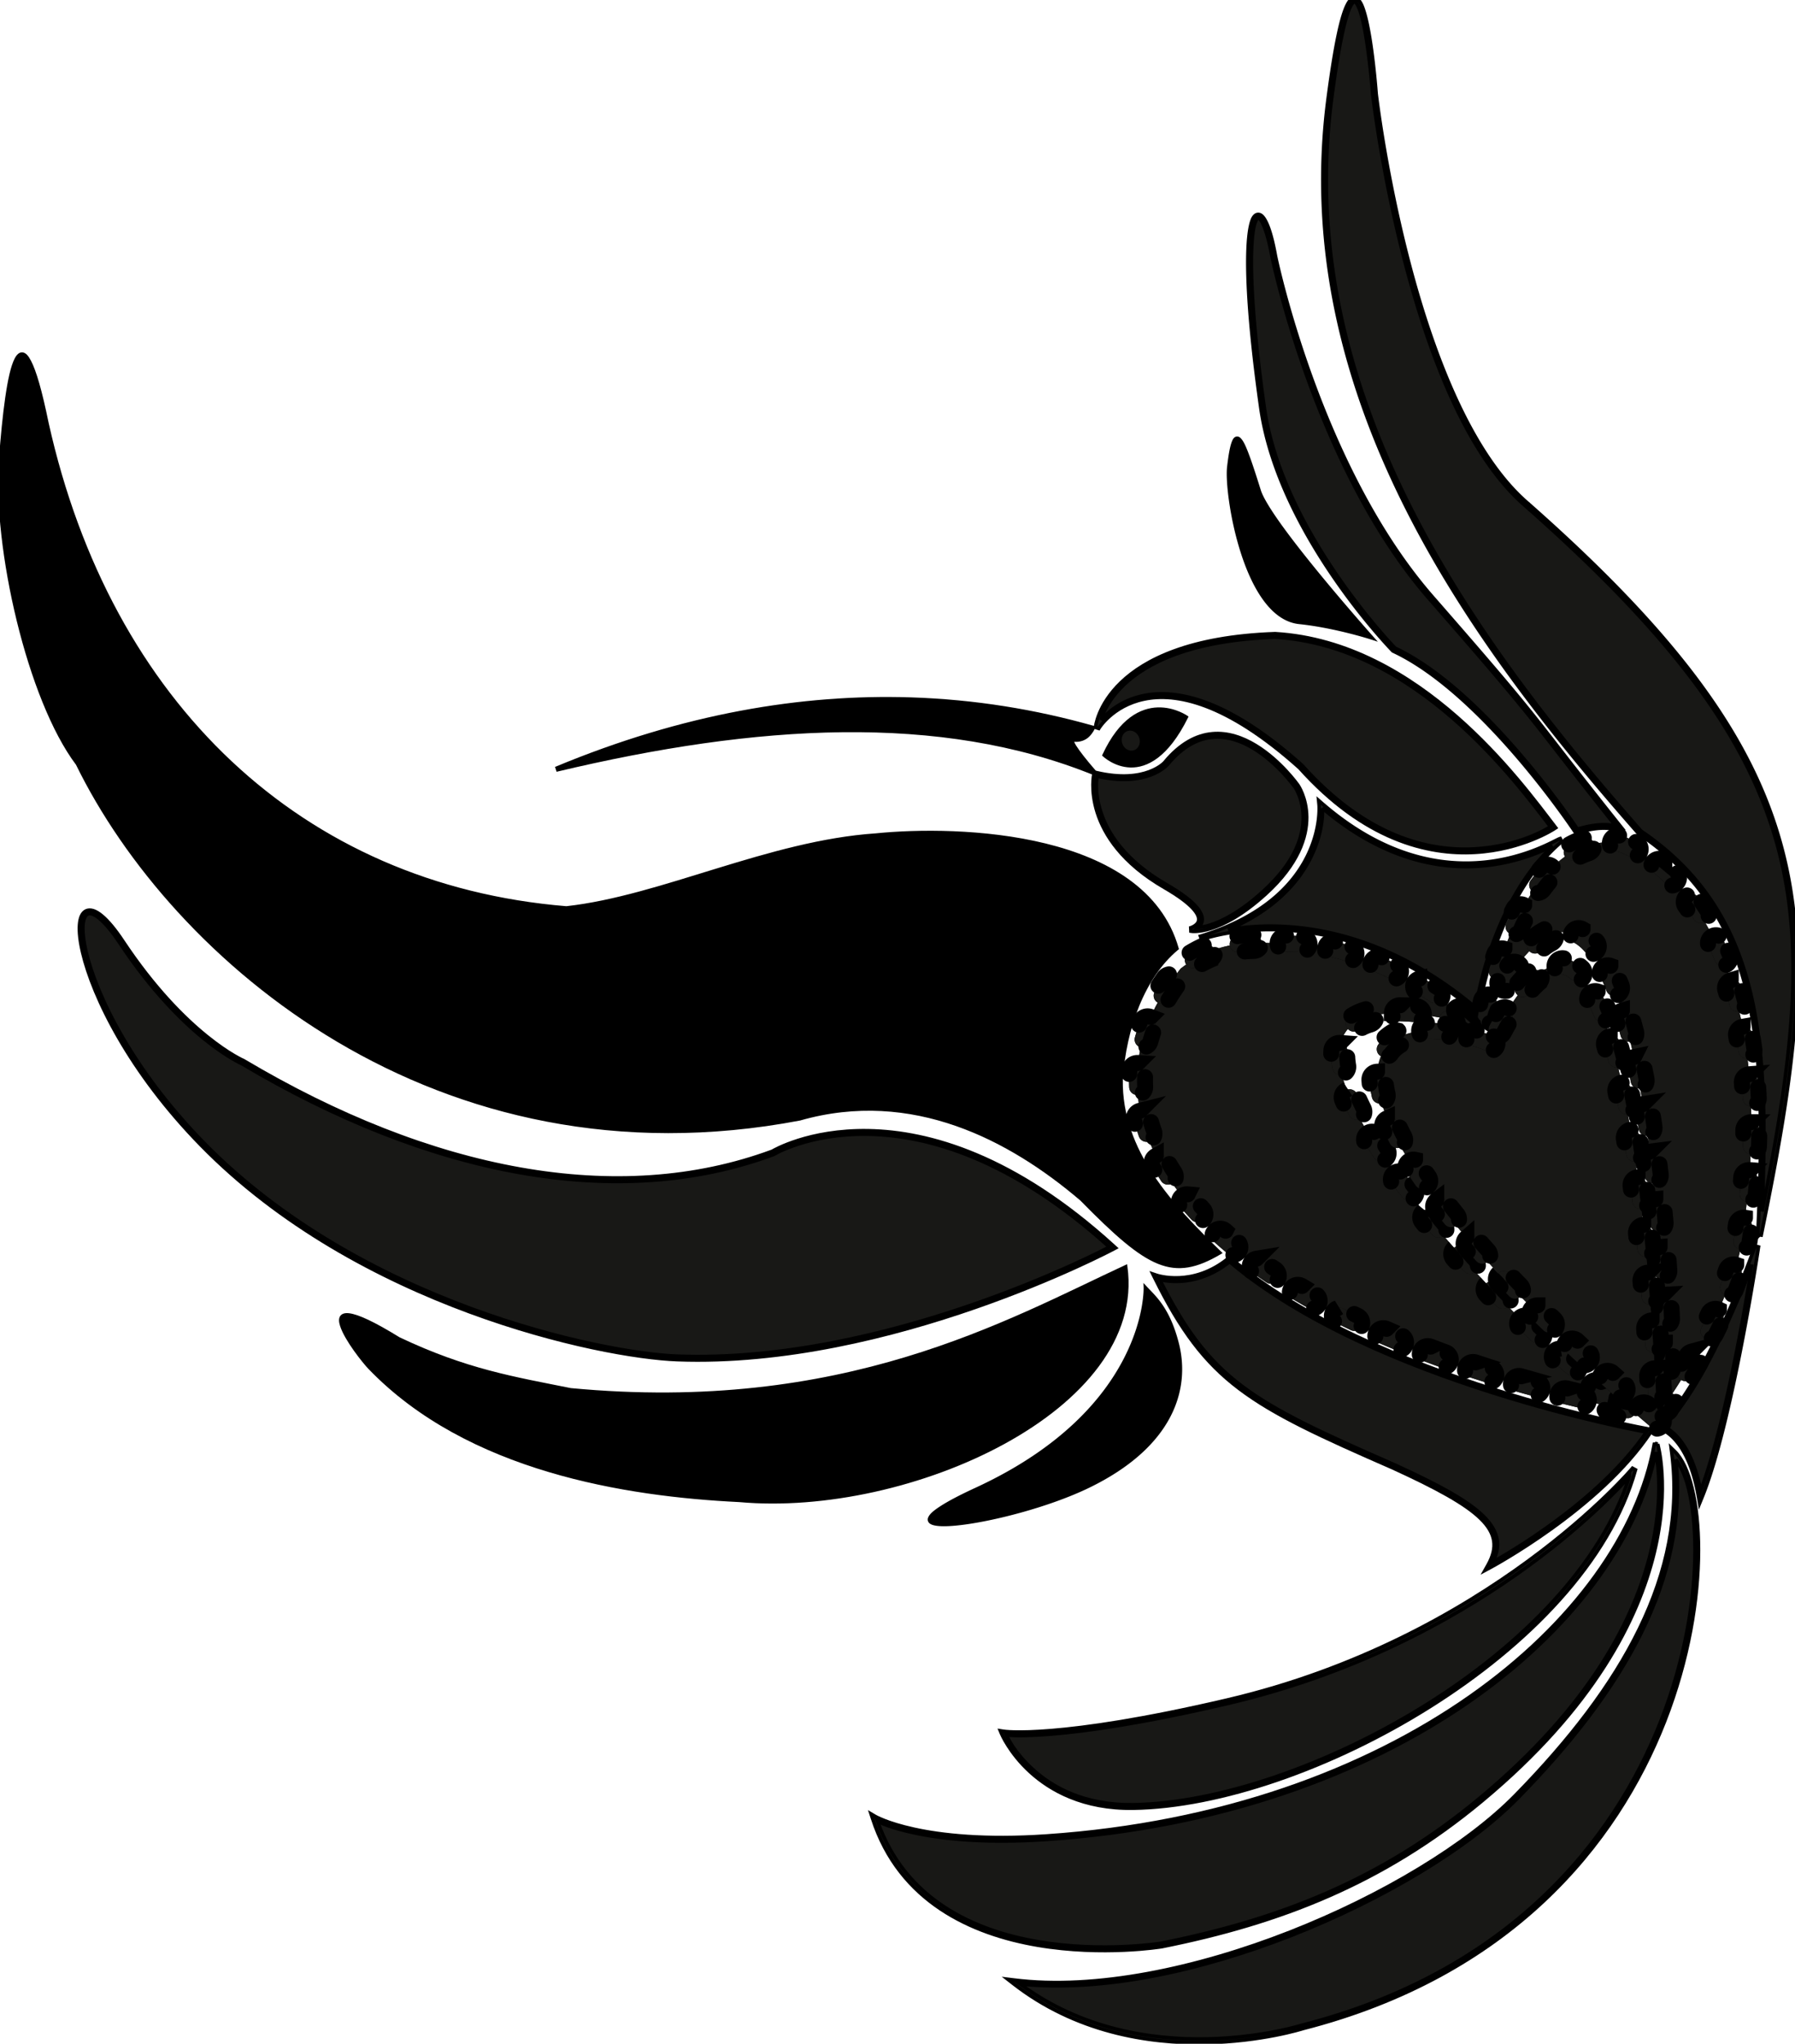 <svg xmlns="http://www.w3.org/2000/svg" width="512" height="583" id="svg41" version="1.1"><style id="style1" type="text/css">.st0,.st1,.st8{fill:#181816}.st1,.st8{stroke:#000;stroke-width:1.003}.st8{stroke-width:4.56;stroke-linecap:round;stroke-dasharray:4.56,9.12}</style><path class="st0" d="M312.972 207.542s2.211-24.575 50.744-26.284c40.917 2.436 69.585 42.068 79.312 54.743 0 0-35.465 23.502-71.996-17.313-42.126-37.796-58.06-11.146-58.06-11.146z" id="path1"/><g class="st1" id="path2"><path d="M312.972 207.542s2.211-24.575 50.744-26.284c40.917 2.436 69.585 42.068 79.312 54.743 0 0-35.465 23.502-71.996-17.313-42.126-37.796-58.06-11.146-58.06-11.146z" id="path42"/><path d="M363.7 180.756c-24.352.857-37.177 7.464-43.903 13.924-3.363 3.23-5.195 6.417-6.184 8.804s-1.14 4.014-1.14 4.014l.93.3s3.854-6.47 12.906-8.366c9.05-1.897 23.386.79 44.375 19.617 18.342 20.479 36.515 24.882 50.074 24.101 13.565-.78 22.547-6.73 22.547-6.73l.447-.297-.326-.428c-9.71-12.652-38.455-52.483-79.68-54.937l-.023-.002zm.005 1.004c40.244 2.407 68.565 41.028 78.55 54.072-.687.441-8.803 5.584-21.554 6.318-13.3.766-31.115-3.485-49.295-23.796l-.02-.02-.019-.02c-21.13-18.958-35.819-21.842-45.265-19.863-6.336 1.328-10.089 4.742-11.994 6.916.16-.607.051-.583.431-1.5.943-2.274 2.697-5.337 5.953-8.465 6.51-6.252 19.051-12.786 43.213-13.642z" id="path43"/></g><path class="st0" d="M312.51 220.85s-4.144 17.998 19.92 31.916c16.79 9.71 7.347 12.374 7.347 12.374s7.795 1.41 20.894-10.51c18.605-16.929 9.15-30.347 9.15-30.347s-19.617-27.822-37.212-6.506c0 0-5.567 6.53-20.098 3.072z" id="path3"/><g class="st1" id="path4"><path d="M312.51 220.85s-4.144 17.998 19.92 31.916c16.79 9.71 7.347 12.374 7.347 12.374s7.795 1.41 20.894-10.51c18.605-16.929 9.15-30.347 9.15-30.347s-19.617-27.822-37.212-6.506c0 0-5.567 6.53-20.098 3.072z" id="path44"/><path d="M345.8 209.3c-4.453.403-9.113 2.75-13.573 8.151 0 0-1.28 1.525-4.393 2.69s-8.025 1.93-15.207.22l-.492-.117-.114.492s-1.06 4.65.948 11.004 7.087 14.447 19.21 21.46c4.172 2.412 6.693 4.38 8.112 5.933s1.715 2.648 1.611 3.392c-.207 1.488-2.261 2.133-2.261 2.133l.047.975s.564.097 1.54.04c.977-.056 2.403-.26 4.235-.841 3.664-1.162 8.951-3.83 15.545-9.83 9.383-8.538 11.756-16.283 11.717-21.897-.04-5.613-2.495-9.11-2.495-9.11s-4.937-7.025-12.158-11.388c-3.61-2.18-7.816-3.708-12.271-3.306zm.09 1c4.172-.376 8.17 1.055 11.663 3.165 6.985 4.22 11.857 11.107 11.857 11.107s2.273 3.211 2.31 8.54c.038 5.327-2.163 12.756-11.386 21.148-6.506 5.92-11.666 8.505-15.174 9.617-1.487.472-2.51.592-3.383.676.522-.455 1-1.03 1.12-1.89.158-1.137-.334-2.529-1.866-4.206s-4.126-3.682-8.35-6.125c-11.94-6.906-16.821-14.77-18.757-20.895-1.78-5.632-1.093-9.376-.967-10.003 7.028 1.567 12.016.848 15.229-.354 3.303-1.236 4.804-2.978 4.804-2.978l.002-.002.004-.004c4.336-5.253 8.723-7.419 12.895-7.795z" id="path45"/></g><path class="st0" d="M376.739 229.54s2.587 26.71-34.159 38c0 0 37.669-14.253 78.726 20.828 0 0 4.298-32.184 23.854-48.693-2.225.644-32.777 20.787-68.421-10.135z" id="path5"/><g class="st1" id="path6"><path d="M376.739 229.54s2.587 26.71-34.159 38c0 0 37.669-14.253 78.726 20.828 0 0 4.298-32.184 23.854-48.693-2.225.644-32.777 20.787-68.421-10.135z" id="path46"/><path d="m376.12 228.338.12 1.25s.638 6.526-3.252 14.498-12.29 17.364-30.554 22.975v.002l-.032.008.325.947.03-.012v.002s9.305-3.526 23.76-2.709 34.018 5.982 54.463 23.451l.702.598.12-.914s4.342-32.05 23.68-48.375l-.46-.865c-.234.067-.467.187-.827.365s-.819.411-1.375.685a62 62 0 0 1-4.463 2.002c-3.702 1.483-8.798 3.08-14.925 3.7-12.256 1.239-28.638-1.404-46.366-16.784zm1.077 2.201c17.616 14.942 34.031 17.648 46.334 16.404 6.244-.631 11.431-2.257 15.198-3.765a59 59 0 0 0 4.13-1.854c-17.22 16.42-21.568 43.838-21.896 46.135-20.37-17.154-39.906-22.344-54.389-23.162-6.689-.378-12.126.2-16.26.904 13.32-5.727 20.17-13.697 23.575-20.676 3.531-7.238 3.38-12.632 3.308-13.986z" id="path47"/></g><path class="st0" d="M314.933 215.4s12.254 11.745 23.468-10.834c0 0-13.934-9.714-23.468 10.835z" id="path7"/><g id="path8"><path d="M314.933 215.4s12.254 11.745 23.468-10.834c0 0-13.934-9.714-23.468 10.835z" id="path48"/><path d="M330.227 201.795c-4.85.145-10.916 3.02-15.733 13.402l-.144.313.248.24s3.18 3.065 7.851 3.184c4.671.118 10.732-2.77 16.385-14.153l.184-.373-.34-.238s-3.602-2.52-8.451-2.375zm.029.965c4.098-.123 6.934 1.65 7.467 1.996-5.482 10.781-11.052 13.318-15.248 13.21-3.94-.1-6.506-2.34-6.907-2.7 4.679-9.83 10.247-12.373 14.688-12.506z" id="path49"/></g><path class="st0" d="M324.975 210.565c.46 1.531-.263 3.09-1.614 3.481-1.352.391-2.82-.532-3.28-2.064-.46-1.53.263-3.089 1.614-3.48 1.352-.391 2.82.532 3.28 2.063z" id="path9"/><path class="st0" d="M501.879 352.233c2.398-51.962 1.514-90.73-34.132-114.791-45.841-52.186-99.73-123.307-88.4-209.447 8.187-62.255 12.683-1.244 12.683-1.244s10.135 88.777 43.531 117.29c85.084 75.112 85.183 116.327 66.318 208.192z" id="path10"/><g class="st1" id="path11"><path d="M501.879 352.233c2.398-51.962 1.514-90.73-34.132-114.791-45.841-52.186-99.73-123.307-88.4-209.447 8.187-62.255 12.683-1.244 12.683-1.244s10.135 88.777 43.531 117.29c85.084 75.112 85.183 116.327 66.318 208.192z" id="path50"/><path d="M386.502-.473c-.28-.034-.57.012-.828.155-.516.285-.92.822-1.336 1.625-1.663 3.208-3.44 11.043-5.488 26.623-11.361 86.38 42.66 157.634 88.521 209.843l.043.05.053.034c17.721 11.962 26.768 27.524 31.125 46.63 4.356 19.105 3.986 41.75 2.787 67.722l.99.125c9.435-45.947 14.154-79.3 5.817-110.608-8.337-31.306-29.718-60.474-72.293-98.06l-.002-.004-.004-.002c-16.522-14.106-27.43-43.362-34.13-69.082-6.693-25.703-9.224-47.833-9.228-47.863l-.002-.018v-.002c-.003-.034-1.105-15.215-3.287-22.806-.546-1.9-1.09-3.329-1.967-4.036a1.54 1.54 0 0 0-.771-.326zM386.158.56c.21-.116.26-.108.485.074.45.363 1.107 1.698 1.634 3.533 2.11 7.342 3.252 22.623 3.252 22.623l.002.01v.01s2.538 22.225 9.256 48.021c6.718 25.797 17.575 55.184 34.45 69.592l-.009-.004c42.508 37.526 63.721 66.522 71.989 97.566 7.846 29.463 3.872 61.21-4.596 103.582.934-23.157.955-43.726-3.053-61.302-4.391-19.26-13.596-35.095-31.474-47.188-45.815-52.16-99.546-123.132-88.25-209.015 2.044-15.548 3.9-23.433 5.382-26.293.371-.716.723-1.094.932-1.21z" id="path51"/></g><path class="st0" d="M363.331 73.153s12.255 60.12 44.838 97.428c34.233 39.197 25.75 30.524 54.422 66.41 0 0-3.188-2.88-12.884.07 0 0-26.215-39.684-52.092-51.774 0 0-32.439-33.237-37.493-69.039-8.209-58.137-.727-65.054 3.21-43.095z" id="path12"/><g class="st1" id="path13"><path d="M363.331 73.153s12.255 60.12 44.838 97.428c34.233 39.197 25.75 30.524 54.422 66.41 0 0-3.188-2.88-12.884.071 0 0-26.215-39.685-52.092-51.774 0 0-32.439-33.238-37.493-69.04-8.209-58.137-.727-65.054 3.21-43.095z" id="path52"/><path d="M359.377 61.244a1.32 1.32 0 0 0-1.25.16c-.712.52-1.101 1.548-1.445 3.157-1.376 6.434-1.165 22.665 2.943 51.757 5.09 36.053 37.63 69.319 37.63 69.319l.065.066.082.04c12.807 5.982 25.815 18.885 35.582 30.292s16.305 21.303 16.305 21.303l.205.312.36-.109c4.79-1.458 7.928-1.462 9.845-1.127.959.168 1.612.419 2.02.621.407.203.537.328.537.328l.726-.685c-28.667-35.878-20.2-27.227-54.435-66.428-32.44-37.143-44.716-97.15-44.723-97.186-.99-5.52-2.153-9.21-3.406-10.914-.313-.425-.638-.743-1.041-.906zm-.375.928c.131.053.36.232.61.572 1 1.36 2.247 5.038 3.226 10.496l.002.006v.006s12.233 60.196 44.951 97.658c33.413 38.26 26.903 31.858 53.21 64.867-.378-.122-.612-.26-1.13-.351-2.04-.357-5.274-.286-9.943 1.08-.28-.42-6.586-9.916-16.182-21.123-9.784-11.427-22.78-24.368-35.816-30.494-.136-.14-32.304-33.236-37.313-68.711-4.1-29.045-4.252-45.34-2.955-51.408.324-1.518.794-2.365 1.055-2.555.13-.095.154-.096.285-.043z" id="path53"/></g><path class="st0" d="M391.143 181.84s-29.217-32.775-32.054-41.809c-5.011-15.955-6.882-20.54-8.5-6.841-.898 7.602 4.617 42.663 20.03 44.265 10.23 1.063 20.524 4.385 20.524 4.385z" id="path14"/><g id="path15"><path d="M391.143 181.84s-29.217-32.775-32.054-41.809c-5.011-15.955-6.882-20.54-8.5-6.841-.898 7.602 4.617 42.663 20.03 44.265 10.23 1.063 20.524 4.385 20.524 4.385z" id="path54"/><path d="M353.32 124.592a1.18 1.18 0 0 0-.882.002c-.552.239-.823.752-1.086 1.433-.527 1.364-.934 3.653-1.34 7.094-.239 2.021-.052 5.64.584 10.05.636 4.412 1.729 9.583 3.338 14.58 1.609 4.995 3.73 9.817 6.459 13.526 2.728 3.71 6.099 6.334 10.166 6.756 10.146 1.055 20.406 4.36 20.406 4.36l2.037.658-1.424-1.598s-7.3-8.188-14.95-17.5c-3.824-4.656-7.736-9.591-10.862-13.918-3.127-4.326-5.47-8.095-6.123-10.178-1.254-3.99-2.31-7.274-3.223-9.753s-1.627-4.128-2.422-5.004c-.199-.22-.41-.4-.678-.508zm-.43 1.086a.9.9 0 0 1 .247.203c.5.552 1.293 2.185 2.191 4.625s1.953 5.713 3.205 9.7c.765 2.434 3.14 6.15 6.29 10.509 3.15 4.36 7.073 9.31 10.907 13.976 7.03 8.558 12.662 14.87 13.733 16.077-2.364-.724-9.955-2.974-18.783-3.891-3.64-.378-6.739-2.736-9.352-6.29-2.613-3.552-4.703-8.273-6.287-13.192s-2.666-10.038-3.293-14.39c-.627-4.35-.792-7.967-.582-9.747.403-3.408.835-5.682 1.272-6.813.214-.554.442-.758.453-.767z" id="path55"/></g><path class="st0" d="M.23 130.92c-1.893 25.264 8.093 68.671 21.919 86.991 27.119 55.465 102.288 120.937 205.958 101.208 32.222-9.194 60.274 5.776 80.39 22.936 19.346 19.714 26.128 23.097 39.376 15.293-13.739-13.306-28.446-28.859-28.14-49.36.966-14.887 6.392-29.477 15.942-37.427-9.429-33.086-62.262-34.684-85.802-32.319-30.486 2.06-61.096 17.79-88.323 20.794-75.603-6.193-130.407-58.234-148.21-138.35-7.547-36.9-11.216-15.03-13.11 10.234z" id="path16"/><g id="path17"><path d="M.23 130.92c-1.893 25.264 8.093 68.671 21.919 86.991 27.119 55.465 102.288 120.937 205.958 101.208 32.222-9.194 60.274 5.776 80.39 22.936 19.346 19.714 26.128 23.097 39.376 15.293-13.739-13.306-28.446-28.859-28.14-49.36.966-14.887 6.392-29.477 15.942-37.427-9.429-33.086-62.262-34.684-85.802-32.319-30.486 2.06-61.096 17.79-88.323 20.794-75.603-6.193-130.407-58.234-148.21-138.35-7.547-36.9-11.216-15.03-13.11 10.234Z" id="path56"/><path d="M6.44 100.521c-.473-.058-.937.13-1.3.442-.362.312-.663.745-.945 1.283-1.125 2.153-1.972 6.106-2.703 11.152-.73 5.047-1.315 11.16-1.789 17.483-.954 12.723 1.08 29.92 5.078 46.264 3.99 16.306 9.924 31.735 16.9 41.013 27.223 55.661 102.605 121.257 206.524 101.48l.023-.003.024-.008c31.998-9.13 59.852 5.728 79.898 22.828l.002.002c9.664 9.844 16.207 15.661 22.121 18.054 5.923 2.397 11.182 1.232 17.87-2.707l.597-.353-.498-.482c-13.724-13.293-28.276-28.725-27.978-48.965.961-14.775 6.372-29.23 15.75-37.037l.263-.221-.093-.33c-4.785-16.791-20.572-25.56-37.993-29.822-17.42-4.262-36.55-4.065-48.37-2.877-30.619 2.073-61.225 17.786-88.278 20.785-75.354-6.194-129.922-58.006-147.684-137.922l-.002-.01c-1.89-9.236-3.52-14.795-5.013-17.65-.747-1.428-1.46-2.282-2.405-2.399Zm-.13 1.051c.289.036.908.522 1.596 1.838 1.376 2.632 3.033 8.174 4.916 17.381v.006l.002.004c17.842 80.294 72.861 132.551 148.684 138.762l.05.004.05-.004c27.384-3.02 57.972-18.744 88.3-20.793h.018c11.72-1.178 30.775-1.366 48.014 2.851 17.133 4.192 32.372 12.702 37.117 28.803-9.535 8.142-14.89 22.69-15.851 37.53v.025c-.307 20.5 14.182 36.016 27.787 49.226-6.232 3.556-10.891 4.522-16.323 2.325-5.617-2.273-12.134-8-21.796-17.846l-.016-.016-.018-.015c-20.178-17.214-48.415-32.29-80.848-23.051-103.404 19.67-178.348-45.659-205.369-100.922l-.021-.047-.032-.041c-6.828-9.049-12.784-24.44-16.761-40.697C1.83 160.638-.182 143.499.758 130.959c.473-6.309 1.056-12.404 1.781-17.41s1.623-8.952 2.596-10.813c.243-.465.488-.792.695-.97s.336-.212.48-.194z" id="path57"/></g><path class="st0" d="M69.252 303.002c53.433 31.787 107.02 42.246 151.22 25.865 0 0 40.356-24.524 96.88 26.99 0 0-63.459 33.73-124.12 31.5-21.952-.807-90.73-15.244-135.527-61.064-40.692-41.623-41.348-85.076-23.075-57.537 18.001 27.13 34.622 34.246 34.622 34.246z" id="path18"/><g class="st1" id="path19"><path d="M69.252 303.002c53.433 31.787 107.02 42.246 151.22 25.865 0 0 40.356-24.524 96.88 26.99 0 0-63.459 33.73-124.12 31.5-21.952-.807-90.73-15.244-135.527-61.064-40.692-41.623-41.348-85.076-23.075-57.537 18.001 27.13 34.622 34.246 34.622 34.246z" id="path58"/><path d="M26.645 259.797c-.737-.246-1.447-.253-2.05.021-1.204.548-1.779 2.016-1.923 4.03-.144 2.013.147 4.667.896 7.855 2.997 12.754 13.372 34.067 33.778 54.94 22.47 22.983 50.928 38.077 76.515 47.533s48.285 13.275 59.352 13.681c60.86 2.238 124.373-31.556 124.373-31.556l.629-.334-.526-.48c-28.335-25.824-52.687-32.633-69.964-32.944-17.08-.307-27.196 5.715-27.426 5.853l-.008.002c-44.011 16.308-97.438 5.91-150.783-25.826l-.028-.017-.031-.014s-4.077-1.74-10.443-6.879c-6.367-5.139-14.987-13.661-23.96-27.183-2.3-3.468-4.306-5.832-6.02-7.25-.858-.71-1.645-1.186-2.382-1.432zm-1.633.933c.334-.151.75-.171 1.316.018.567.19 1.265.595 2.059 1.252 1.587 1.313 3.558 3.616 5.826 7.033 9.029 13.607 17.72 22.209 24.164 27.41s10.678 7.02 10.678 7.02l-.059-.03c53.518 31.839 107.26 42.356 151.65 25.905l.045-.018.041-.025s9.944-6.056 26.975-5.75c16.913.304 40.794 6.945 68.73 32.195-1.933 1.018-63.668 33.303-123.187 31.115-10.886-.4-33.552-4.201-59.041-13.62s-53.82-24.456-76.146-47.294c-20.286-20.75-30.584-41.973-33.52-54.466-.734-3.124-1.004-5.702-.871-7.555s.672-2.886 1.34-3.19z" id="path59"/></g><path class="st0" d="M162.769 396.443c77.936 7.359 124.43-19.35 158.33-35.111 5.681 40.532-61.959 71.024-110.213 66.672-32.273-1.568-77.432-8.68-105.493-37.896-2.706-2.816-21.231-26.44 8.386-8.193 19.184 9.115 32.868 11.293 48.99 14.528z" id="path20"/><g id="path21"><path d="M162.769 396.443c77.936 7.359 124.43-19.35 158.33-35.111 5.681 40.532-61.959 71.024-110.213 66.672-32.273-1.568-77.432-8.68-105.493-37.896-2.706-2.816-21.231-26.44 8.386-8.193 19.184 9.115 32.868 11.293 48.99 14.528z" id="path60"/><path d="m321.484 360.623-.588.273c-33.934 15.777-80.266 42.412-158.066 35.07-16.116-3.232-29.726-5.403-48.84-14.484q-.003 0-.006-.002c-7.39-4.549-11.77-6.525-14.33-6.855-.641-.083-1.178-.062-1.633.08-.454.142-.824.425-1.04.8-.434.752-.308 1.705.027 2.755 1.338 4.2 6.6 10.684 8.039 12.181 28.207 29.369 73.476 36.47 105.797 38.041 24.246 2.187 53.283-4.365 75.605-16.56 11.161-6.098 20.645-13.61 26.998-22.176s9.567-18.21 8.127-28.48zm-.84 1.453c1.167 9.737-1.872 18.877-7.968 27.098-6.24 8.414-15.617 15.856-26.688 21.904-22.14 12.096-51.052 18.613-75.058 16.447h-.01l-.01-.002c-32.225-1.565-77.262-8.689-105.172-37.748-1.268-1.32-6.62-8.054-7.817-11.808-.299-.939-.302-1.646-.109-1.98.097-.168.229-.283.496-.366s.671-.114 1.223-.043c2.205.284 6.612 2.197 13.996 6.746l.021.014.024.012c19.237 9.14 32.99 11.331 49.101 14.564l.026.006.025.002c77.606 7.327 124.104-19.067 157.92-34.846z" id="path61"/></g><path class="st0" d="M329.818 364.279c14.708 29.728 26.659 36.064 67.676 53.991 25.01 11.436 33.21 18.006 27.375 28.42 0 0 31.096-16.644 45.614-38.506 0 0-78.79-13.964-119.735-48.882-10.362 8.526-20.93 4.977-20.93 4.977z" id="path22"/><g class="st1" id="path23"><path d="M329.818 364.279c14.708 29.728 26.659 36.064 67.676 53.991 25.01 11.436 33.21 18.006 27.375 28.42 0 0 31.096-16.644 45.614-38.506 0 0-78.79-13.964-119.735-48.882-10.362 8.526-20.93 4.977-20.93 4.977z" id="path62"/><path d="m350.754 358.648-.324.266c-10.18 8.377-20.453 4.889-20.453 4.889l-1.143-.383.535 1.082c7.372 14.9 14.097 24.006 24.117 31.598s23.295 13.665 43.807 22.63c12.486 5.71 20.757 10.216 25.103 14.49 2.174 2.139 3.36 4.194 3.678 6.32.32 2.124-.22 4.365-1.642 6.905l-.838 1.496 1.511-.808s31.16-16.632 45.795-38.672l.424-.637-.754-.135s-19.666-3.484-44.449-11.33c-24.783-7.845-54.67-20.061-75.047-37.44zm-.025 1.274c20.559 17.409 50.359 29.564 75.09 37.392 24.083 7.625 42.617 10.987 43.779 11.196-13.67 20.055-40.346 35.156-43.72 37.015.961-2.13 1.482-4.177 1.188-6.134-.359-2.393-1.693-4.65-3.966-6.885-4.547-4.472-12.878-8.967-25.397-14.692l-.004-.002-.004-.002c-20.505-8.962-33.717-15.02-43.603-22.51-9.652-7.311-16.179-16.08-23.309-30.286 2.536.61 11.101 1.962 19.945-5.092z" id="path63"/></g><path class="st0" d="M326.668 367.224s1.277 34.788-48.287 57.62c-35.673 16.433 9.227 10.239 32.118-.885 23.541-11.441 28.667-27.518 25.292-40.72-2.578-10.08-6.542-13.226-9.123-16.015z" id="path24"/><g id="path25"><path d="M326.668 367.224s1.277 34.788-48.287 57.62c-35.673 16.433 9.227 10.239 32.118-.885 23.541-11.441 28.667-27.518 25.292-40.72-2.578-10.08-6.542-13.226-9.123-16.015z" id="path64"/><path d="m326.154 365.979.047 1.261s.323 8.56-5.508 20.02c-5.83 11.46-17.809 25.782-42.507 37.16-4.471 2.06-7.687 3.766-9.86 5.168s-3.34 2.43-3.644 3.484a1.41 1.41 0 0 0 .425 1.444c.4.343.949.534 1.637.664 1.377.26 3.348.244 5.778.021 9.716-.893 26.658-5.22 38.181-10.82 11.837-5.752 19.091-12.696 22.95-19.9 3.858-7.205 4.304-14.658 2.591-21.358-2.6-10.167-6.695-13.474-9.232-16.217zm.87 2.369c2.58 2.676 5.954 5.789 8.312 15.007 1.662 6.502 1.236 13.687-2.51 20.682s-10.826 13.812-22.531 19.5c-11.368 5.524-28.32 9.856-37.86 10.733-2.384.219-4.311.215-5.517-.012-.603-.114-1.015-.292-1.2-.451-.184-.16-.21-.224-.138-.475.145-.502 1.144-1.596 3.254-2.957s5.295-3.057 9.742-5.105c24.866-11.455 37.03-25.944 42.953-37.586 5.348-10.512 5.494-17.838 5.494-19.336z" id="path65"/></g><path class="st0" d="M501.094 355.622s-14.347 40.269-27.536 51.453c0 0 8.43 2.005 11.427 19.935 8.592-21.046 16.109-71.388 16.109-71.388z" id="path26"/><g class="st1" id="path27"><path d="M501.094 355.622s-14.347 40.269-27.536 51.453c0 0 8.43 2.005 11.427 19.935 8.592-21.046 16.109-71.388 16.109-71.388z" id="path66"/><path d="M500.621 355.453s-3.58 10.05-8.805 21.492-12.145 24.29-18.582 29.748l-.755.641.962.228s.444.1 1.237.543c.792.443 1.893 1.22 3.097 2.55 2.408 2.66 5.23 7.544 6.715 16.437l.291 1.742.668-1.635c4.33-10.605 8.35-28.451 11.305-43.68 2.955-15.227 4.836-27.824 4.836-27.824zm-.924 5.27c-.546 3.532-1.526 10.233-3.927 22.605-2.819 14.52-6.632 31.274-10.682 41.861-1.578-7.871-4.195-12.584-6.568-15.207-1.279-1.412-2.472-2.258-3.354-2.752-.455-.254-.506-.233-.77-.332 6.585-5.93 13.22-18.339 18.333-29.535a278 278 0 0 0 6.968-16.64z" id="path67"/></g><path class="st0" d="M472.354 412.056s14.051 48.101-50.034 101.34c-28.155 23.39-57.36 34.685-91.035 41.423 0 0-66.675 10.947-81.935-36.265 0 0 13.674 8.085 49.165 5.67 99.927-6.802 164.902-61.889 173.84-112.168z" id="path28"/><g class="st1" id="path29"><path d="M472.354 412.056s14.051 48.101-50.034 101.34c-28.155 23.39-57.36 34.685-91.035 41.423 0 0-66.675 10.947-81.935-36.265 0 0 13.674 8.085 49.165 5.67 99.927-6.802 164.902-61.889 173.84-112.168z" id="path68"/><path d="m472.836 411.916-.975.053c-8.875 49.929-73.622 104.964-173.38 111.754-17.704 1.205-29.946-.21-37.75-1.918-7.805-1.709-11.126-3.682-11.126-3.682l-1.14-.674.408 1.258c7.7 23.82 28.41 32.997 47.082 36.178s35.41.427 35.41.427h.01l.008-.002c33.727-6.747 63.033-18.08 91.258-41.529 32.114-26.678 44.693-52.117 49.217-70.902 4.523-18.786.978-30.963.978-30.963zm-.508 2.342c.77 4.107 1.953 14.273-1.445 28.387-4.473 18.574-16.911 43.805-48.883 70.365-28.08 23.328-57.18 34.586-90.797 41.314 0 0-16.598 2.72-35.078-.428-18.156-3.093-37.961-11.872-45.822-34.36 1.24.618 4.047 1.898 10.213 3.247 7.905 1.73 20.245 3.15 38.033 1.94 98.708-6.718 163.372-60.424 173.78-110.465z" id="path69"/></g><path class="st0" d="M286.143 494.355s8.87 21.388 37.132 20.954c48.838-.751 128.141-44.064 142.753-96.16 0 0-41.054 48.778-115.89 66.286-48.612 11.372-63.995 8.92-63.995 8.92z" id="path30"/><g class="st1" id="path31"><path d="M286.143 494.355s8.87 21.388 37.132 20.954c48.838-.751 128.141-44.064 142.753-96.16 0 0-41.054 48.778-115.89 66.286-48.612 11.372-63.995 8.92-63.995 8.92z" id="path70"/><path d="M465.645 418.826s-40.947 48.65-115.622 66.121c-24.286 5.682-40.26 7.907-50.152 8.713-9.891.806-13.648.2-13.648.2l-.887-.141.344.828s2.265 5.453 8.091 10.816c5.827 5.364 15.254 10.667 29.512 10.448 24.563-.378 56.647-11.427 84.47-28.903 27.824-17.476 51.397-41.383 58.757-67.623zm-.883 2.365c-7.926 25.005-30.637 47.969-57.541 64.868-27.69 17.392-59.678 28.376-83.953 28.75-14.004.215-23.143-4.96-28.817-10.182-5.024-4.624-6.978-8.713-7.433-9.715 1.033.118 4.457.437 12.933-.254 9.953-.81 25.976-3.043 50.3-8.734 70.928-16.594 110.306-59.936 114.51-64.733z" id="path71"/></g><path class="st0" d="M477.348 414.406c15.793 15.357 11.512 133.7-105.803 163.766 0 0-46.81 14.96-82.35-12.857 46.734 5.833 115.878-24.698 143.41-52.804 30.644-31.28 49.177-63.401 44.743-98.105z" id="path32"/><g class="st1" id="path33"><path d="M477.348 414.406c15.793 15.357 11.512 133.7-105.803 163.766 0 0-46.81 14.96-82.35-12.857 46.734 5.833 115.878-24.698 143.41-52.804 30.644-31.28 49.177-63.401 44.743-98.105z" id="path72"/><path d="m476.668 413.047.182 1.422c4.406 34.49-14.008 66.46-44.602 97.691-13.683 13.968-37.813 28.618-64.33 39.014s-55.43 16.542-78.66 13.642l-1.799-.222 1.428 1.115c35.746 27.979 82.7 12.975 82.783 12.95l.027-.009c58.791-15.077 89.325-52.315 103.131-87.695 6.904-17.693 9.635-34.92 9.649-48.71.007-6.894-.664-12.93-1.842-17.745s-2.844-8.418-4.938-10.453zm1.348 3.248c1.418 1.959 2.718 4.655 3.644 8.443 1.153 4.713 1.821 10.677 1.815 17.506-.014 13.658-2.724 30.775-9.58 48.346-13.713 35.141-43.97 72.103-102.475 87.098l-.014.004-.013.004s-45.295 14.368-80.409-11.745c23.173 2.407 51.357-3.673 77.3-13.843 26.621-10.438 50.831-25.108 64.68-39.246 30.119-30.745 48.584-62.401 45.052-96.567z" id="path73"/></g><path class="st0" d="M158.594 219.445c58.49-24.384 109.908-23.89 152.964-11.75 0 0-1.89 4.127-5.66 3.23-1.326-.315.388 2.814 6.159 9.443-43.866-17.733-96.235-14.566-153.463-.923z" id="path34"/><g id="path35"><path d="M158.594 219.445c58.49-24.384 109.908-23.89 152.964-11.75 0 0-1.89 4.127-5.66 3.23-1.326-.315.388 2.814 6.159 9.443-43.866-17.733-96.235-14.566-153.463-.923z" id="path74"/><path d="M259.684 198.926c-30.82-.967-64.724 4.57-101.37 19.847l.45 1.38c57.155-13.626 109.37-16.756 153.021.89l.82-1.152c-2.871-3.3-4.73-5.728-5.673-7.235-.345-.55-.43-.806-.532-1.06 1.81.167 3.32-.523 4.248-1.428 1.052-1.025 1.57-2.17 1.57-2.17l.354-.773-.816-.23c-16.199-4.568-33.58-7.489-52.072-8.07zm-.045 1.447c17.99.566 34.897 3.4 50.707 7.777-.208.343-.24.516-.711.975-.836.815-1.955 1.477-3.569 1.094-.28-.067-.704-.092-1.033.234s-.312.729-.26 1.014c.104.57.414 1.143.926 1.96.741 1.184 2.502 3.306 4.201 5.366-40.953-15.74-89.078-13.667-141.416-2.238 32.76-12.294 63.273-17.06 91.155-16.182z" id="path75"/></g><path class="st0" d="M419.97 292.257s-9.458-9.25-24.474-16.071c-7.508-3.41-17.172-6.745-26.207-6.95-11.088-.253-20.915-1.926-32.515 7.057-37.614 46.214 11.323 102.731 128.814 126.25-12.481-1.074-147.936-135.831-45.619-110.286z" id="path36"/><g class="st8" id="path37"><path d="M419.97 292.257s-9.458-9.25-24.474-16.071c-7.508-3.41-17.172-6.745-26.207-6.95-11.088-.253-20.915-1.926-32.515 7.057-37.614 46.214 11.323 102.731 128.814 126.25-12.481-1.074-147.936-135.831-45.619-110.286z" id="path76"/><path d="M357.514 266.697c-1.58.045-3.179.155-4.782.37a2.28 2.28 0 0 0-1.957 2.56 2.28 2.28 0 0 0 2.563 1.959 42 42 0 0 1 4.307-.33 2.28 2.28 0 0 0 2.214-2.344 2.28 2.28 0 0 0-2.345-2.215zm9.287.18a2.28 2.28 0 0 0-2.383 2.174 2.28 2.28 0 0 0 2.174 2.38c1.597.074 3.097.067 4.492.17a2.28 2.28 0 0 0 2.441-2.105 2.28 2.28 0 0 0-2.103-2.441c-1.637-.122-3.181-.112-4.621-.178zm13.982 1.693a2.28 2.28 0 0 0-2.754 1.676 2.28 2.28 0 0 0 1.676 2.756q2.138.522 4.254 1.184a2.28 2.28 0 0 0 2.855-1.5 2.28 2.28 0 0 0-1.5-2.854 75 75 0 0 0-4.53-1.262zm-37.428 1.096a35.6 35.6 0 0 0-4.304 2.272 2.28 2.28 0 0 0-.744 3.138 2.28 2.28 0 0 0 3.136.744 31 31 0 0 1 3.754-1.982 2.28 2.28 0 0 0 1.164-3.008 2.28 2.28 0 0 0-3.006-1.164zm50.725 3.406a2.28 2.28 0 0 0-2.992 1.207 2.28 2.28 0 0 0 1.207 2.99 94 94 0 0 1 4.055 1.835 2.28 2.28 0 0 0 3.045-1.063 2.28 2.28 0 0 0-1.063-3.045 98 98 0 0 0-4.252-1.924zm-60.648 4.871a2.28 2.28 0 0 0-1.475.936 63 63 0 0 0-2.572 3.969 2.28 2.28 0 0 0 .793 3.127 2.28 2.28 0 0 0 3.125-.793 59 59 0 0 1 2.386-3.682 2.28 2.28 0 0 0-.554-3.176 2.28 2.28 0 0 0-1.703-.38zm71.377 1.239a2.28 2.28 0 0 0-1.405 1.035 2.28 2.28 0 0 0 .774 3.129 95 95 0 0 1 3.758 2.39 2.28 2.28 0 0 0 3.162-.627 2.28 2.28 0 0 0-.627-3.164 100 100 0 0 0-3.938-2.504 2.28 2.28 0 0 0-1.724-.26zm-5.475 7.582a2.28 2.28 0 0 0-2.316 2.242 2.28 2.28 0 0 0 2.242 2.318c1.45.024 2.907.112 4.367.254a2.28 2.28 0 0 0 2.49-2.049 2.28 2.28 0 0 0-2.049-2.488 59 59 0 0 0-4.734-.277zm18.648.73a2.28 2.28 0 0 0-3.209.318 2.3 2.3 0 0 0 .094.95c-.523-.11-1.04-.234-1.566-.336a2.28 2.28 0 0 0-2.676 1.8 2.28 2.28 0 0 0 1.8 2.674c1.462.286 2.922.603 4.38.942a2.3 2.3 0 0 0 .884-.551c.23.209.485.405.707.617a2.28 2.28 0 0 0 3.223-.078 2.28 2.28 0 0 0-.076-3.223 63 63 0 0 0-3.56-3.113zm-28.38.389-.38.115-.015.006c-.716.23-1.43.505-2.133.836l-.002.002c-.76.36-1.518.786-2.242 1.309a2.28 2.28 0 0 0-.514 3.183 2.28 2.28 0 0 0 3.184.514c.455-.329.966-.621 1.52-.883l.002-.002a13 13 0 0 1 1.585-.62l.33-.1a2.28 2.28 0 0 0 1.512-2.848 2.28 2.28 0 0 0-2.847-1.512zm-61.436 2.19a2.28 2.28 0 0 0-2.947 1.31 49 49 0 0 0-1.496 4.54 2.28 2.28 0 0 0 1.593 2.806 2.28 2.28 0 0 0 2.803-1.594c.383-1.39.838-2.765 1.358-4.117a2.28 2.28 0 0 0-1.311-2.946zm54.037 7.433a2.28 2.28 0 0 0-2.443 2.105c-.13 1.75.013 3.458.285 5.086a2.28 2.28 0 0 0 2.623 1.873 2.28 2.28 0 0 0 1.873-2.625c-.228-1.366-.328-2.711-.232-3.996a2.28 2.28 0 0 0-2.106-2.443zm-57.652 5.724a2.28 2.28 0 0 0-2.42 2.131 45 45 0 0 0-.045 4.803 2.28 2.28 0 0 0 2.379 2.178 2.28 2.28 0 0 0 2.178-2.38 40 40 0 0 1 .039-4.312 2.28 2.28 0 0 0-2.131-2.42zm59.537 7.686a2.28 2.28 0 0 0-1.217 2.986 71 71 0 0 0 1.979 4.276 2.28 2.28 0 0 0 3.06 1.015 2.28 2.28 0 0 0 1.014-3.06 66 66 0 0 1-1.852-4 2.28 2.28 0 0 0-2.984-1.217zm-58.951 5.943a2.28 2.28 0 0 0-1.653 2.768 51 51 0 0 0 1.383 4.568 2.28 2.28 0 0 0 2.91 1.387 2.28 2.28 0 0 0 1.387-2.91 46 46 0 0 1-1.258-4.158 2.28 2.28 0 0 0-2.77-1.655zm66.742 6.03a2.28 2.28 0 0 0-1.723.275 2.28 2.28 0 0 0-.752 3.135c.81 1.32 1.643 2.62 2.49 3.906a2.28 2.28 0 0 0 3.159.65 2.28 2.28 0 0 0 .65-3.158 141 141 0 0 1-2.412-3.783 2.28 2.28 0 0 0-1.412-1.025zm-62.213 6.847a2.28 2.28 0 0 0-.898 3.098 65 65 0 0 0 2.427 4.053 2.28 2.28 0 0 0 3.155.672 2.28 2.28 0 0 0 .671-3.155 60 60 0 0 1-2.257-3.767 2.28 2.28 0 0 0-3.098-.9zm69.693 4.448a2.28 2.28 0 0 0-1.695.41 2.28 2.28 0 0 0-.498 3.187 227 227 0 0 0 2.754 3.692 2.28 2.28 0 0 0 3.195.433 2.28 2.28 0 0 0 .434-3.195 222 222 0 0 1-2.7-3.62 2.28 2.28 0 0 0-1.49-.907zm-60.62 6.513a2.28 2.28 0 0 0-1.667.522 2.28 2.28 0 0 0-.287 3.213 88 88 0 0 0 3.098 3.507 2.28 2.28 0 0 0 3.22.118 2.28 2.28 0 0 0 .118-3.221 84 84 0 0 1-2.936-3.328 2.28 2.28 0 0 0-1.547-.81zm67.202 4.79a2.28 2.28 0 0 0-.33 3.206 306 306 0 0 0 2.926 3.541 2.28 2.28 0 0 0 3.211.282 2.28 2.28 0 0 0 .283-3.211 302 302 0 0 1-2.883-3.489 2.28 2.28 0 0 0-3.207-.33zm-56.355 5.585a2.28 2.28 0 0 0-3.219.174 2.28 2.28 0 0 0 .172 3.219 116 116 0 0 0 3.524 3.037 2.28 2.28 0 0 0 3.21-.3 2.28 2.28 0 0 0-.302-3.212 112 112 0 0 1-3.385-2.918zm65.137 4.9a2.28 2.28 0 0 0-.2 3.22 347 347 0 0 0 3.059 3.423 2.28 2.28 0 0 0 3.22.156 2.28 2.28 0 0 0 .157-3.22 343 343 0 0 1-3.018-3.38 2.28 2.28 0 0 0-3.218-.198zm-56.352 3.089a2.28 2.28 0 0 0-1.482.92 2.28 2.28 0 0 0 .52 3.181q1.882 1.353 3.802 2.643a2.28 2.28 0 0 0 3.164-.62 2.28 2.28 0 0 0-.62-3.164 143 143 0 0 1-3.685-2.56 2.28 2.28 0 0 0-1.699-.4zm65.525 7.06a2.28 2.28 0 0 0-.093 3.223q1.575 1.67 3.17 3.318a2.28 2.28 0 0 0 3.222.053 2.28 2.28 0 0 0 .055-3.223 362 362 0 0 1-3.13-3.277 2.28 2.28 0 0 0-3.223-.094zm-52.539.71a2.28 2.28 0 0 0-3.127.79 2.28 2.28 0 0 0 .793 3.127 181 181 0 0 0 3.997 2.313 2.28 2.28 0 0 0 3.105-.872 2.28 2.28 0 0 0-.871-3.105 177 177 0 0 1-3.897-2.254zm10.114 6.364a2.28 2.28 0 0 0-1.323 1.139 2.28 2.28 0 0 0 1.01 3.062q2.055 1.038 4.135 2.034a2.28 2.28 0 0 0 3.041-1.073 2.28 2.28 0 0 0-1.074-3.04 212 212 0 0 1-4.05-1.99 2.28 2.28 0 0 0-1.74-.132zm53.537 2.09a2.28 2.28 0 0 0-1.61.676 2.28 2.28 0 0 0 .016 3.225 350 350 0 0 0 3.281 3.21 2.28 2.28 0 0 0 3.223-.058 2.28 2.28 0 0 0-.057-3.225 345 345 0 0 1-3.238-3.168 2.28 2.28 0 0 0-1.615-.66zm-39.526 3.78a2.28 2.28 0 0 0-3 1.183 2.28 2.28 0 0 0 1.186 3q2.11.915 4.238 1.793a2.28 2.28 0 0 0 2.977-1.24 2.28 2.28 0 0 0-1.24-2.977 249 249 0 0 1-4.16-1.76zm12.58 5.074a2.28 2.28 0 0 0-2.937 1.332 2.28 2.28 0 0 0 1.332 2.937 282 282 0 0 0 4.316 1.582 2.28 2.28 0 0 0 2.914-1.379 2.28 2.28 0 0 0-1.378-2.914 277 277 0 0 1-4.247-1.558zm36.754.593a2.28 2.28 0 0 0-1.582.737 2.28 2.28 0 0 0 .14 3.222 255 255 0 0 0 3.415 3.082 2.28 2.28 0 0 0 3.219-.197 2.28 2.28 0 0 0-.197-3.219 250 250 0 0 1-3.356-3.027 2.28 2.28 0 0 0-1.639-.598zm-23.939 3.895a2.28 2.28 0 0 0-2.875 1.46 2.28 2.28 0 0 0 1.46 2.876q2.183.712 4.376 1.394a2.28 2.28 0 0 0 2.853-1.5 2.28 2.28 0 0 0-1.5-2.855 327 327 0 0 1-4.314-1.375zm13.002 3.96a2.28 2.28 0 0 0-2.816 1.571 2.28 2.28 0 0 0 1.57 2.817q2.205.626 4.422 1.226a2.28 2.28 0 0 0 2.795-1.605 2.28 2.28 0 0 0-1.606-2.797 357 357 0 0 1-4.365-1.211zm22.803 1.608a2.28 2.28 0 0 0-3.207.342 2.28 2.28 0 0 0 .343 3.207c1.204.971 2.431 1.927 3.69 2.852a2 2 0 0 0 .224.054 2 2 0 0 0-.152.221 2.28 2.28 0 0 0 1.752 2.707q2.245.48 4.488.936a2.28 2.28 0 0 0 2.688-1.782 2.28 2.28 0 0 0-1.78-2.687 450 450 0 0 1-3.708-.774 2.28 2.28 0 0 0-.813-2.351 99 99 0 0 1-3.525-2.725zm-9.657 1.877a2.28 2.28 0 0 0-2.76 1.664 2.28 2.28 0 0 0 1.665 2.762 398 398 0 0 0 4.459 1.074 2.28 2.28 0 0 0 2.742-1.697 2.28 2.28 0 0 0-1.697-2.74q-2.21-.52-4.409-1.063z" id="path77"/></g><path class="st0" d="M423.787 290.445s1.538-11.02 7.22-24.486c5.68-13.467 16.112-28.462 31.434-25.188 23.007 8.986 46.02 47.078 33.65 117.121-6.308 22.317-21.59 43.328-21.59 43.328 2.735.511-3.45-204.583-50.714-110.775z" id="path38"/><g class="st8" id="path39"><path d="M423.787 290.445s1.538-11.02 7.22-24.486c5.68-13.467 16.112-28.462 31.434-25.188 23.007 8.986 46.02 47.078 33.65 117.121-6.308 22.317-21.59 43.328-21.59 43.328 2.735.511-3.45-204.583-50.714-110.775z" id="path78"/><path d="M461.83 238.336a2.28 2.28 0 0 0-2.613 1.887 2.28 2.28 0 0 0 1.887 2.615c.212.034.433.078.654.123.982.39 1.95.82 2.894 1.305a2.28 2.28 0 0 0 3.07-.989 2.28 2.28 0 0 0-.99-3.07 38 38 0 0 0-3.46-1.56l-.174-.067-.182-.039a22 22 0 0 0-1.086-.205zm-10.072.725a23.3 23.3 0 0 0-4.6 2.072 2.28 2.28 0 0 0-.816 3.119 2.28 2.28 0 0 0 3.119.818 18.8 18.8 0 0 1 3.697-1.672 2.28 2.28 0 0 0 1.469-2.869 2.28 2.28 0 0 0-2.87-1.468zm22.965 6.457a2.28 2.28 0 0 0-3.21.306 2.28 2.28 0 0 0 .307 3.211 47 47 0 0 1 3.215 2.924 2.28 2.28 0 0 0 3.223-.006 2.28 2.28 0 0 0-.006-3.225 51 51 0 0 0-3.53-3.21zm-31.86 1.71a2.28 2.28 0 0 0-3.22.16 46 46 0 0 0-3.022 3.727 2.28 2.28 0 0 0 .496 3.186 2.28 2.28 0 0 0 3.186-.496 41 41 0 0 1 2.72-3.356 2.28 2.28 0 0 0-.16-3.22zm38.344 8.21a2.28 2.28 0 0 0-.5 3.185 63 63 0 0 1 2.465 3.647 2.28 2.28 0 0 0 3.142.72 2.28 2.28 0 0 0 .721-3.142 68 68 0 0 0-2.642-3.91 2.28 2.28 0 0 0-3.186-.5zm-46.46 2.763a2.28 2.28 0 0 0-3.075.97 78 78 0 0 0-2.041 4.231 2.28 2.28 0 0 0 1.154 3.012 2.28 2.28 0 0 0 3.012-1.154q.9-2.022 1.92-3.985a2.28 2.28 0 0 0-.97-3.074zm16.66 6.838a2.28 2.28 0 0 0-3.108.857 2.28 2.28 0 0 0 .857 3.108c1.035.587 2.002 1.442 2.89 2.447a2.28 2.28 0 0 0 3.22.2 2.28 2.28 0 0 0 .199-3.22c-1.12-1.267-2.445-2.477-4.059-3.392zm-10.884.035c-1.374.713-2.586 1.597-3.681 2.524l-.012.01-.463.404a2.28 2.28 0 0 0-.224 3.217 2.28 2.28 0 0 0 3.216.222l.428-.37c.92-.778 1.862-1.454 2.834-1.958a2.28 2.28 0 0 0 .977-3.074 2.28 2.28 0 0 0-3.075-.975zm49.71 1.84a2.28 2.28 0 0 0-1.745.086 2.28 2.28 0 0 0-1.086 3.037 80 80 0 0 1 1.782 4.059 2.28 2.28 0 0 0 2.97 1.254 2.28 2.28 0 0 0 1.254-2.971 84 84 0 0 0-1.883-4.293 2.28 2.28 0 0 0-1.293-1.172zm-61.11 3.746a2.28 2.28 0 0 0-2.904 1.403q-.767 2.195-1.446 4.418a2.28 2.28 0 0 0 1.514 2.847 2.3 2.3 0 0 0 1.156-.111 2.28 2.28 0 0 0 .729 3.125 2.28 2.28 0 0 0 3.142-.727 71 71 0 0 1 2.448-3.677 2.28 2.28 0 0 0-.53-3.18 2.28 2.28 0 0 0-3.18.53c-.063.088-.118.181-.18.27.217-.664.421-1.334.651-1.994a2.28 2.28 0 0 0-1.4-2.904zm30.22 4.84a2.28 2.28 0 0 0-1.743.088 2.28 2.28 0 0 0-1.082 3.037 61 61 0 0 1 1.73 4.041 2.28 2.28 0 0 0 2.951 1.299 2.28 2.28 0 0 0 1.3-2.953 66 66 0 0 0-1.862-4.34 2.28 2.28 0 0 0-1.293-1.172Zm34.325 4.152a2.28 2.28 0 0 0-1.525 2.84q.643 2.135 1.195 4.3a2.28 2.28 0 0 0 2.771 1.646 2.28 2.28 0 0 0 1.647-2.774q-.574-2.255-1.246-4.488a2.28 2.28 0 0 0-2.842-1.524zm-68.547 4.086a2.28 2.28 0 0 0-2.713 1.743 73 73 0 0 0-.875 4.623 2.3 2.3 0 0 0 .801 1.085 2.3 2.3 0 0 0 .42 1.288 2.3 2.3 0 0 0 .426-.14 2.3 2.3 0 0 0 .267.362 2.3 2.3 0 0 0 1.088-.802 2.3 2.3 0 0 0 1.285-.418l.547-1.079.53-1.02a2.28 2.28 0 0 0-.155-2.288c.046-.216.074-.426.121-.643a2.28 2.28 0 0 0-1.742-2.71zm37.508 4.557a2.28 2.28 0 0 0-1.553 2.826 143 143 0 0 1 1.182 4.33 2.28 2.28 0 0 0 2.775 1.64 2.28 2.28 0 0 0 1.64-2.775 147 147 0 0 0-1.218-4.466 2.28 2.28 0 0 0-2.826-1.555zm34.432 4.603a2.28 2.28 0 0 0-1.854 2.64q.385 2.205.691 4.425a2.28 2.28 0 0 0 2.573 1.945 2.28 2.28 0 0 0 1.945-2.572q-.317-2.298-.717-4.584a2.28 2.28 0 0 0-2.638-1.854zm-31.006 8.64a2.28 2.28 0 0 0-1.766 2.696q.462 2.21.883 4.432a2.28 2.28 0 0 0 2.664 1.815 2.28 2.28 0 0 0 1.816-2.665q-.427-2.259-.898-4.513a2.28 2.28 0 0 0-2.7-1.766zm32.892 4.905a2.28 2.28 0 0 0-2.103 2.444q.165 2.238.265 4.484a2.28 2.28 0 0 0 2.381 2.176 2.28 2.28 0 0 0 2.176-2.38q-.104-2.311-.275-4.618a2.28 2.28 0 0 0-2.444-2.106zm-30.332 8.532a2.28 2.28 0 0 0-1.892 2.609q.357 2.237.683 4.479a2.28 2.28 0 0 0 2.584 1.927 2.28 2.28 0 0 0 1.928-2.586q-.33-2.27-.691-4.537a2.28 2.28 0 0 0-2.612-1.892zm30.951 5.132a2.28 2.28 0 0 0-2.298 2.26q-.021 2.25-.098 4.5a2.28 2.28 0 0 0 2.201 2.358 2.28 2.28 0 0 0 2.356-2.202q.078-2.307.1-4.617a2.28 2.28 0 0 0-2.26-2.299zm-28.966 8.4a2.28 2.28 0 0 0-1.977 2.55q.282 2.246.54 4.5a2.28 2.28 0 0 0 2.523 2.007 2.28 2.28 0 0 0 2.007-2.525 400 400 0 0 0-.547-4.553 2.28 2.28 0 0 0-2.546-1.978zm28.51 5.27a2.28 2.28 0 0 0-2.456 2.09q-.18 2.248-.408 4.492a2.28 2.28 0 0 0 2.037 2.5 2.28 2.28 0 0 0 2.498-2.037q.235-2.292.418-4.59a2.28 2.28 0 0 0-2.09-2.455zm-26.944 8.32a2.28 2.28 0 0 0-2.047 2.495q.221 2.256.422 4.517a2.28 2.28 0 0 0 2.475 2.07 2.28 2.28 0 0 0 2.068-2.474q-.202-2.28-.426-4.56a2.28 2.28 0 0 0-2.492-2.047zm25.563 5.288a2.28 2.28 0 0 0-2.579 1.937 234 234 0 0 1-.677 4.465 2.28 2.28 0 0 0 1.886 2.615 2.28 2.28 0 0 0 2.616-1.886q.367-2.274.691-4.553a2.28 2.28 0 0 0-1.937-2.578zm-24.344 8.34a2.28 2.28 0 0 0-2.104 2.443q.17 2.26.319 4.53a2.28 2.28 0 0 0 2.427 2.122 2.28 2.28 0 0 0 2.123-2.425 540 540 0 0 0-.322-4.569 2.28 2.28 0 0 0-2.443-2.101zm21.853 5.091a2.28 2.28 0 0 0-2.896 1.42 109 109 0 0 1-1.533 4.194 2.28 2.28 0 0 0 1.298 2.95 2.28 2.28 0 0 0 2.952-1.298q.841-2.165 1.597-4.37a2.28 2.28 0 0 0-1.418-2.896zm-20.943 8.557a2.28 2.28 0 0 0-2.158 2.397q.119 2.265.217 4.533a2.28 2.28 0 0 0 2.375 2.18 2.28 2.28 0 0 0 2.18-2.376 497 497 0 0 0-.218-4.576 2.28 2.28 0 0 0-2.396-2.158zm16.006 4.195a2.28 2.28 0 0 0-3.03 1.102c-.631 1.353-1.289 2.7-1.964 4.039a2.28 2.28 0 0 0 1.01 3.063 2.28 2.28 0 0 0 3.062-1.01q1.041-2.062 2.023-4.162a2.28 2.28 0 0 0-1.101-3.032zm-15.412 9.473a2.28 2.28 0 0 0-2.223 2.336q.058 2.266.082 4.527a2.28 2.28 0 0 0 2.305 2.254 2.28 2.28 0 0 0 2.256-2.304 323 323 0 0 0-.084-4.592 2.28 2.28 0 0 0-2.336-2.22zm7.533 2.525a2.28 2.28 0 0 0-1.381 1.069 177 177 0 0 1-2.283 3.88 2.28 2.28 0 0 0 .77 3.132 2.28 2.28 0 0 0 3.132-.77 182 182 0 0 0 2.34-3.98 2.28 2.28 0 0 0-.848-3.112 2.28 2.28 0 0 0-1.73-.219zm-7.39 11.153a2.28 2.28 0 0 0-2.405 2.148q-.024.406-.068.858c-.033.259-.036.274-.05.359l-2.226 3.092 4.04.316c.959.076 1.845-.625 2.099-.974.254-.35.294-.512.234-.393l.018-.033c.338-.478.675-.959 1-1.436a2.28 2.28 0 0 0-.602-3.168 2.3 2.3 0 0 0-.691-.144 2.28 2.28 0 0 0-1.35-.625z" id="path79"/></g><path class="st0" d="M424.863 297.593c-41.973-15.359-57.52 19 47.909 108.07-2.225-49.14-11.2-182.414-47.909-108.07z" id="path40"/><g class="st8" id="path41"><path d="M424.863 297.593c-41.973-15.359-57.52 19 47.909 108.07-2.225-49.14-11.2-182.414-47.909-108.07z" id="path80"/><path d="M446.064 273.375a2.28 2.28 0 0 0-2.626 1.871 2.28 2.28 0 0 0 1.87 2.627c.978.164 2.005.71 2.93 1.5a2.28 2.28 0 0 0 3.213-.256 2.28 2.28 0 0 0-.256-3.213c-1.378-1.175-3.093-2.186-5.13-2.529zm-10.109 3.71c-1.254 1.111-2.367 2.322-3.387 3.56a2.28 2.28 0 0 0 .31 3.209 2.28 2.28 0 0 0 3.21-.311c.912-1.107 1.868-2.14 2.89-3.045a2.28 2.28 0 0 0 .196-3.219 2.28 2.28 0 0 0-3.219-.193zm19.766 5.749a2.28 2.28 0 0 0-1.74.127 2.28 2.28 0 0 0-1.014 3.06 52 52 0 0 1 1.78 3.987 2.28 2.28 0 0 0 2.964 1.267 2.28 2.28 0 0 0 1.268-2.964 56 56 0 0 0-1.938-4.336 2.28 2.28 0 0 0-1.32-1.141zm-25.389 4.809a2.28 2.28 0 0 0-3.125.793 103 103 0 0 0-2.289 4.062 2.28 2.28 0 0 0 .934 3.086 2.28 2.28 0 0 0 3.086-.934 99 99 0 0 1 2.187-3.882 2.28 2.28 0 0 0-.793-3.125zm-23.314 4.138a2.28 2.28 0 0 0-2.225 2.334 2.28 2.28 0 0 0 2.334 2.225 31 31 0 0 1 4.24.205 2.28 2.28 0 0 0 2.522-2.01 2.28 2.28 0 0 0-2.01-2.521 36 36 0 0 0-4.861-.233zm14.166 2.19a2.28 2.28 0 0 0-2.834 1.537 2.28 2.28 0 0 0 1.539 2.834c1.407.417 2.804.885 4.191 1.392a2.28 2.28 0 0 0 2.924-1.359 2.28 2.28 0 0 0-1.358-2.924 75 75 0 0 0-4.462-1.48zm-22.3.054a2.28 2.28 0 0 0-1.728.246c-1.57.928-2.974 2.177-4.047 3.721a2.28 2.28 0 0 0 .573 3.174 2.28 2.28 0 0 0 3.172-.57c.663-.956 1.575-1.781 2.62-2.399a2.28 2.28 0 0 0 .805-3.123 2.28 2.28 0 0 0-1.394-1.049zm60.266 1.58a2.28 2.28 0 0 0-1.554 2.825 137 137 0 0 1 1.177 4.328 2.28 2.28 0 0 0 2.772 1.646 2.28 2.28 0 0 0 1.646-2.771 142 142 0 0 0-1.216-4.473 2.28 2.28 0 0 0-2.825-1.555zm-66.38 10.116a2.28 2.28 0 0 0-2.157 2.398c.09 1.678.355 3.312.715 4.89a2.28 2.28 0 0 0 2.729 1.718 2.28 2.28 0 0 0 1.716-2.73c-.315-1.384-.532-2.763-.605-4.122a2.28 2.28 0 0 0-2.398-2.154zm69.789 3.13a2.28 2.28 0 0 0-1.774 2.694q.457 2.212.873 4.434a2.28 2.28 0 0 0 2.66 1.82 2.28 2.28 0 0 0 1.823-2.66 252 252 0 0 0-.89-4.516 2.28 2.28 0 0 0-2.692-1.771zm-66.957 10.174a2.28 2.28 0 0 0-1.153 3.012 75 75 0 0 0 2.06 4.229 2.28 2.28 0 0 0 3.079.959 2.28 2.28 0 0 0 .959-3.079 70 70 0 0 1-1.934-3.97 2.28 2.28 0 0 0-3.011-1.15zm69.488 3.268a2.28 2.28 0 0 0-1.893 2.611q.357 2.236.684 4.479a2.28 2.28 0 0 0 2.586 1.926 2.28 2.28 0 0 0 1.926-2.584q-.33-2.27-.692-4.54a2.28 2.28 0 0 0-2.611-1.892zm-61.467 8.55a2.28 2.28 0 0 0-1.719.311 2.28 2.28 0 0 0-.683 3.15 137 137 0 0 0 2.574 3.856 2.28 2.28 0 0 0 3.174.578 2.28 2.28 0 0 0 .576-3.172 132 132 0 0 1-2.488-3.728 2.28 2.28 0 0 0-1.434-.994zm63.457 4.985a2.28 2.28 0 0 0-1.973 2.549q.287 2.249.551 4.504a2.28 2.28 0 0 0 2.531 2 2.28 2.28 0 0 0 1.999-2.531 466 466 0 0 0-.557-4.55 2.28 2.28 0 0 0-2.55-1.972zm-57.41 6.584a2.28 2.28 0 0 0-.412 3.2q1.411 1.823 2.861 3.615a2.28 2.28 0 0 0 3.207.34 2.28 2.28 0 0 0 .338-3.208 201 201 0 0 1-2.797-3.537 2.28 2.28 0 0 0-3.197-.41zm59.02 7a2.28 2.28 0 0 0-2.034 2.504q.236 2.257.453 4.52a2.28 2.28 0 0 0 2.487 2.05 2.28 2.28 0 0 0 2.052-2.486 607 607 0 0 0-.455-4.555 2.28 2.28 0 0 0-2.504-2.033zm-50.43 3.645a2.28 2.28 0 0 0-.225 3.216 283 283 0 0 0 3.047 3.444 2.28 2.28 0 0 0 3.219.172 2.28 2.28 0 0 0 .172-3.22 279 279 0 0 1-2.996-3.388 2.28 2.28 0 0 0-3.217-.224zm51.746 9.972a2.28 2.28 0 0 0-2.078 2.465q.192 2.265.373 4.531a2.28 2.28 0 0 0 2.453 2.092 2.28 2.28 0 0 0 2.092-2.451q-.18-2.28-.373-4.559a2.28 2.28 0 0 0-2.467-2.078zm-42.608.207a2.28 2.28 0 0 0-.087 3.223 354 354 0 0 0 3.18 3.31 2.28 2.28 0 0 0 3.224.045 2.28 2.28 0 0 0 .045-3.224 350 350 0 0 1-3.139-3.268 2.28 2.28 0 0 0-3.223-.086zm11.14 9.133a2.28 2.28 0 0 0-1.608.68 2.28 2.28 0 0 0 .021 3.224 438 438 0 0 0 3.281 3.202 2.28 2.28 0 0 0 3.225-.057 2.28 2.28 0 0 0-.057-3.225 433 433 0 0 1-3.246-3.168 2.28 2.28 0 0 0-1.617-.656zm32.552 4.297a2.28 2.28 0 0 0-2.115 2.434q.158 2.264.306 4.539a2.28 2.28 0 0 0 2.424 2.127 2.28 2.28 0 0 0 2.125-2.426q-.148-2.275-.307-4.56a2.28 2.28 0 0 0-2.433-2.114zm-21.104 5.78a2.28 2.28 0 0 0-3.222.11 2.28 2.28 0 0 0 .111 3.223 517 517 0 0 0 3.361 3.112 2.28 2.28 0 0 0 3.221-.141 2.28 2.28 0 0 0-.139-3.22 513 513 0 0 1-3.332-3.085zm21.99 7.87a2.28 2.28 0 0 0-2.144 2.409q.129 2.265.246 4.54a2.28 2.28 0 0 0 2.397 2.159 2.28 2.28 0 0 0 2.158-2.397q-.118-2.278-.248-4.566a2.28 2.28 0 0 0-2.408-2.145zm-11.917 1.309a2.28 2.28 0 0 0-3.22.184 2.28 2.28 0 0 0 .186 3.218q1.708 1.524 3.426 3.034a2.28 2.28 0 0 0 3.219-.207 2.28 2.28 0 0 0-.207-3.22q-1.709-1.5-3.404-3.009zm10.271 8.967a2.28 2.28 0 0 0-3.215.248 2.28 2.28 0 0 0 .248 3.215q1.737 1.488 3.485 2.965a2.28 2.28 0 0 0 3.213-.268 2.28 2.28 0 0 0-.27-3.213 677 677 0 0 1-3.46-2.947z" id="path81"/></g></svg>
